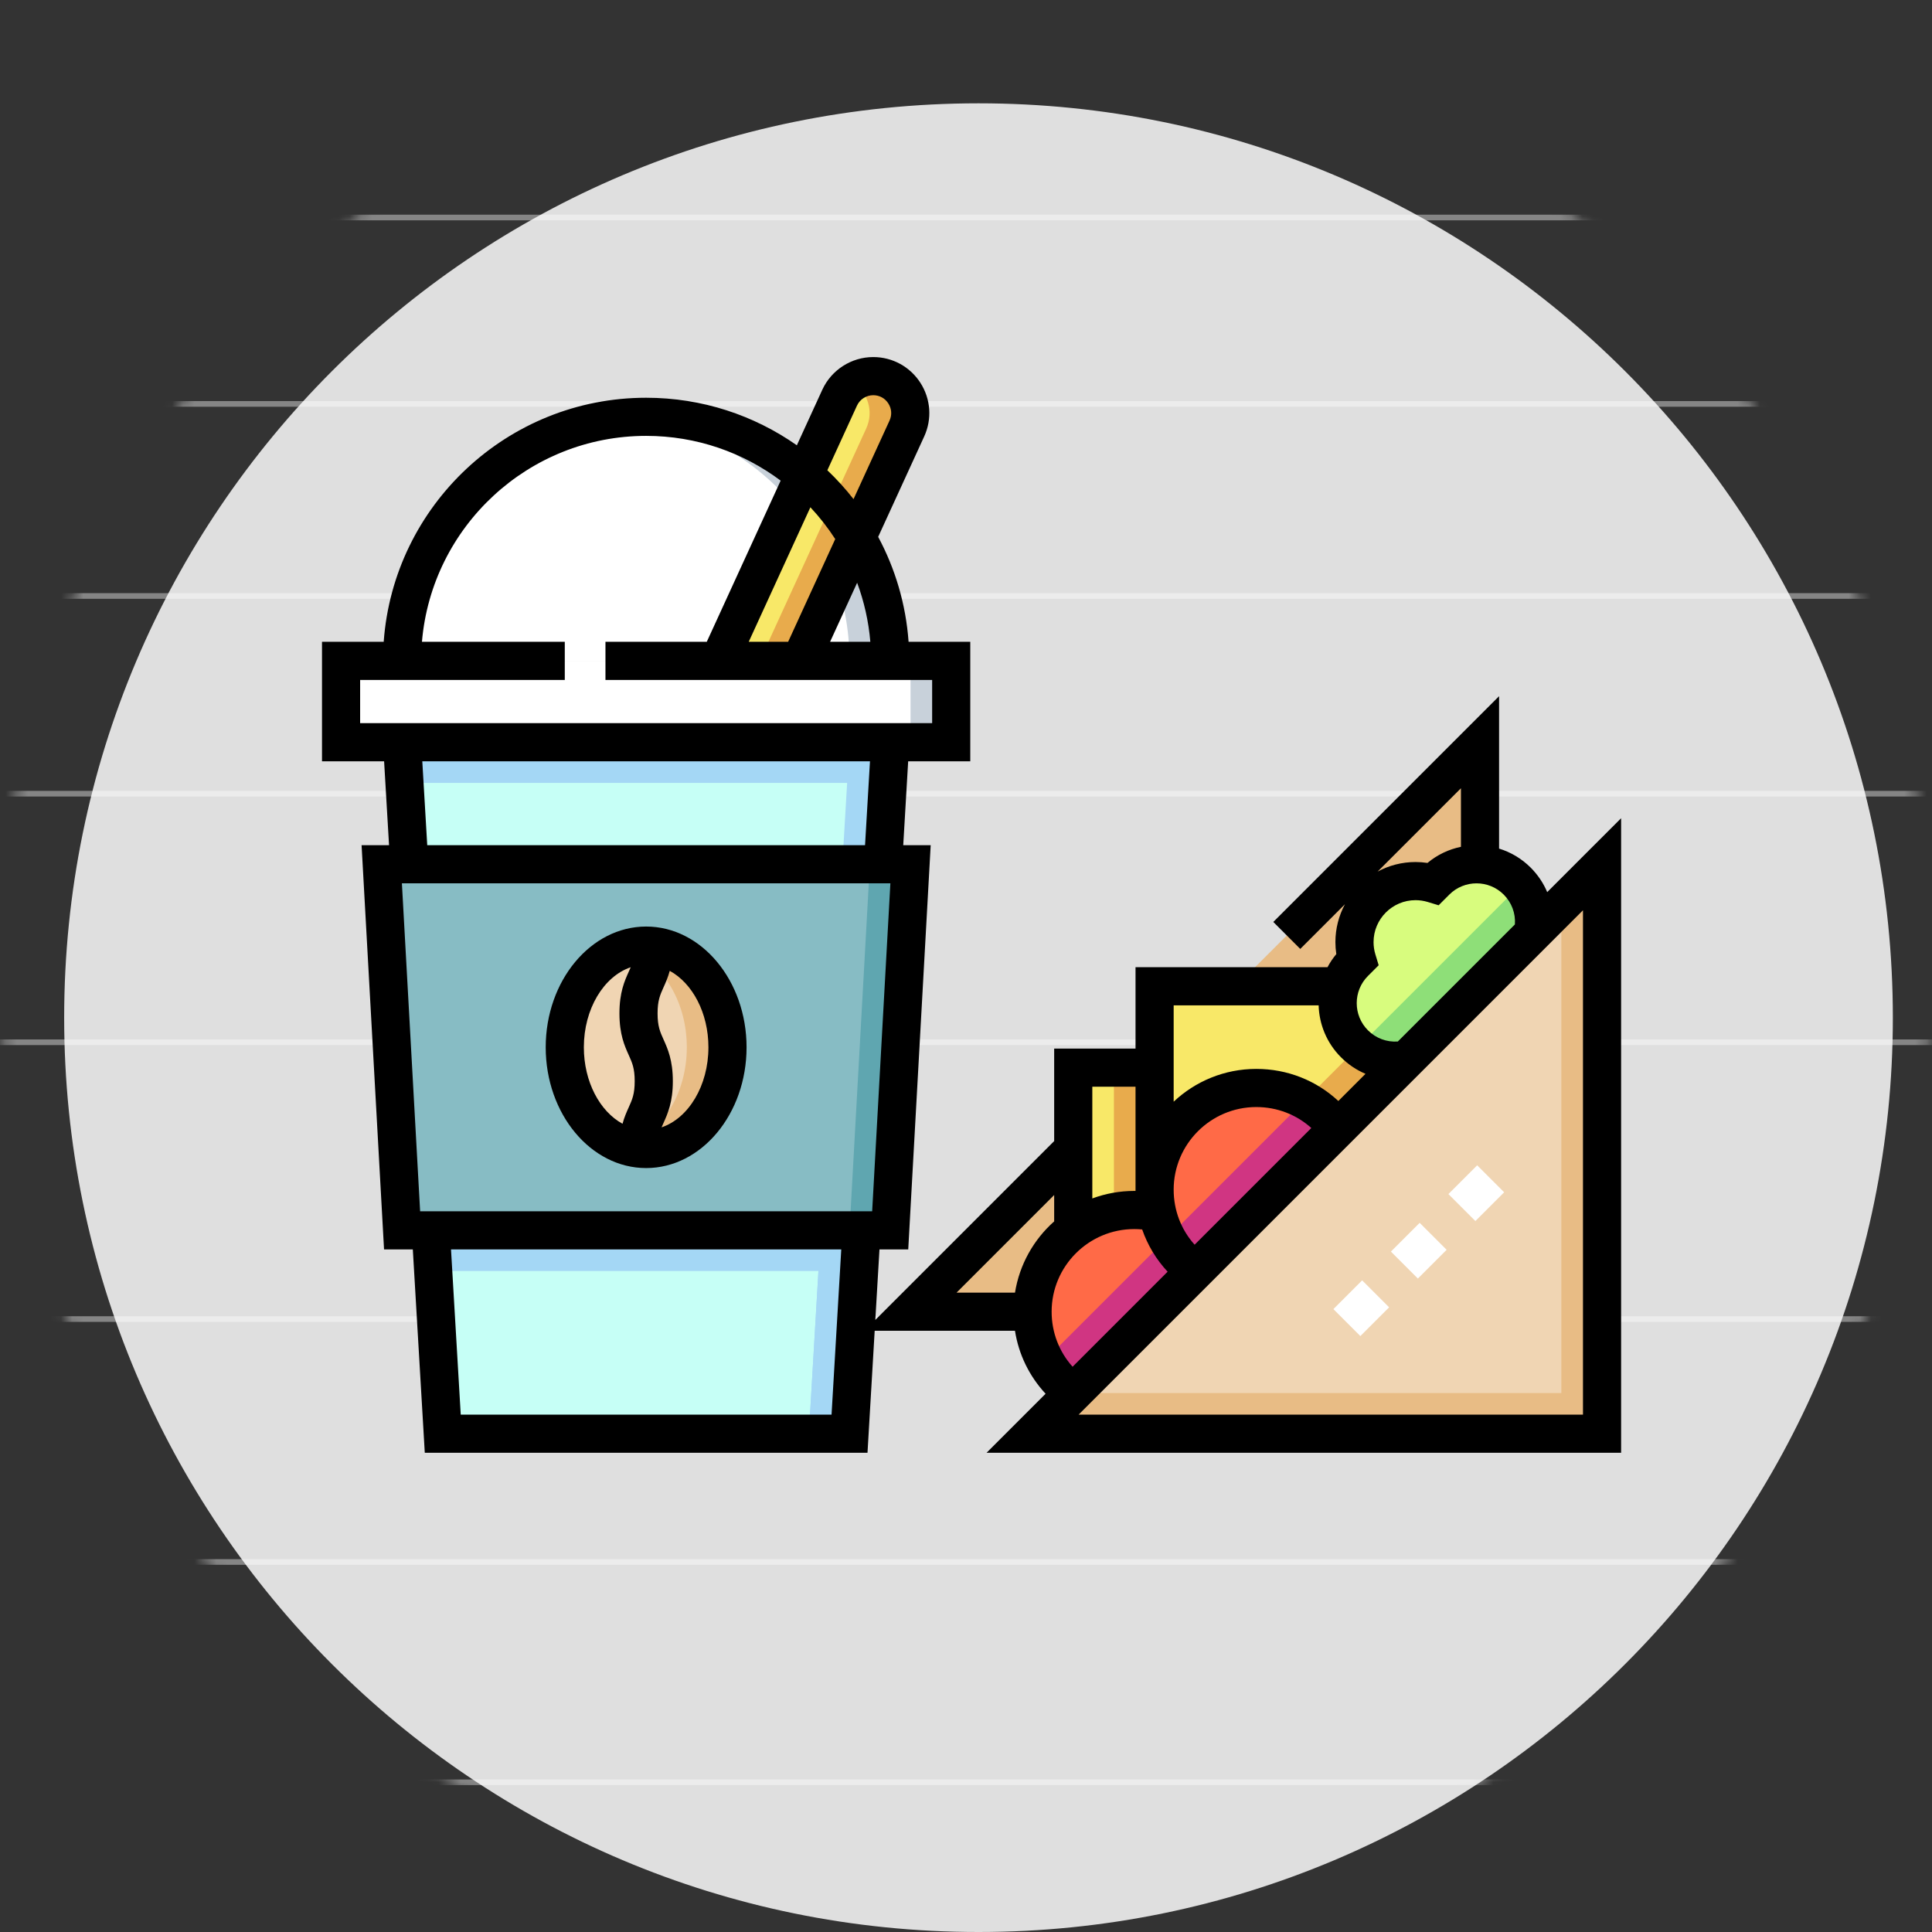 <svg width="174" height="174" viewBox="0 0 174 174" fill="none" xmlns="http://www.w3.org/2000/svg">
<rect x="0" y="0" width="174" height="174" fill="#333333" stroke="none"/>
<path d="M88.127 174C133.606 174 170.474 137.132 170.474 91.652C170.474 46.173 133.606 9.305 88.127 9.305C42.648 9.305 5.779 46.173 5.779 91.652C5.779 137.132 42.648 174 88.127 174Z" fill="#DFDFDF"/>
<mask id="mask0_6_418" style="mask-type:alpha" maskUnits="userSpaceOnUse" x="0" y="0" width="174" height="174">
<path d="M87 174C135.049 174 174 135.049 174 87C174 38.951 135.049 0 87 0C38.951 0 0 38.951 0 87C0 135.049 38.951 174 87 174Z" fill="#017CF5"/>
</mask>
<g mask="url(#mask0_6_418)">
<line opacity="0.4" x1="-3.561" y1="19.588" x2="175.018" y2="19.588" stroke="white" stroke-width="0.509"/>
<line opacity="0.4" x1="-3.561" y1="36.377" x2="175.018" y2="36.377" stroke="white" stroke-width="0.509"/>
<line opacity="0.4" x1="-3.561" y1="53.675" x2="175.018" y2="53.675" stroke="white" stroke-width="0.509"/>
<line opacity="0.4" x1="-3.561" y1="71.482" x2="175.018" y2="71.482" stroke="white" stroke-width="0.509"/>
<line opacity="0.4" x1="-3.561" y1="93.868" x2="175.018" y2="93.868" stroke="white" stroke-width="0.509"/>
<line opacity="0.4" x1="-3.561" y1="118.798" x2="175.018" y2="118.798" stroke="white" stroke-width="0.509"/>
<line opacity="0.4" x1="-3.561" y1="140.675" x2="175.018" y2="140.675" stroke="white" stroke-width="0.509"/>
<line opacity="0.4" x1="-3.561" y1="160.517" x2="175.018" y2="160.517" stroke="white" stroke-width="0.509"/>
</g>
<path d="M36.213 59.52C36.213 47.38 46.054 37.539 58.193 37.539C70.333 37.539 80.174 47.38 80.174 59.52" fill="white"/>
<path d="M58.193 37.539C57.576 37.539 56.965 37.566 56.361 37.616C67.644 38.547 76.51 47.997 76.51 59.52H80.174C80.174 47.38 70.332 37.539 58.193 37.539Z" fill="#C8D1DA"/>
<path d="M76.51 129.124H39.876L36.213 66.846H80.174L76.51 129.124Z" fill="#C6FFF6"/>
<path d="M80.174 66.846L79.959 70.51H36.428L36.213 66.846H80.174Z" fill="#A4D7F5"/>
<path d="M72.083 59.52L81.675 38.595C81.883 38.137 81.982 37.665 81.982 37.207C81.982 35.453 80.569 33.876 78.646 33.876C77.345 33.876 76.161 34.634 75.619 35.817L64.756 59.52H72.083Z" fill="#F8E868"/>
<path d="M78.012 38.595L68.42 59.52H72.083L81.675 38.595C82.685 36.388 81.073 33.876 78.646 33.876C77.982 33.876 77.35 34.073 76.819 34.423C78.115 35.284 78.733 37.017 78.012 38.595Z" fill="#E8AB4C"/>
<path d="M76.511 66.846L72.848 129.124H76.511L80.174 66.846H76.511Z" fill="#A4D7F5"/>
<path d="M38.799 110.807L39.014 114.471H77.373L77.588 110.807H38.799Z" fill="#A4D7F5"/>
<path d="M75.865 77.837L72.848 129.124H76.511L79.529 77.837H75.865Z" fill="#A4D7F5"/>
<path d="M30.717 59.52H85.668V66.846H30.717V59.52Z" fill="white"/>
<path d="M82.006 59.52H85.669V66.846H82.006V59.52Z" fill="#C8D1DA"/>
<path d="M80.173 110.807H36.213L34.381 77.837H82.005L80.173 110.807Z" fill="#87BCC4"/>
<path d="M78.341 77.837L76.51 110.807H80.173L82.005 77.837H78.341Z" fill="#5FA6B0"/>
<path d="M58.194 103.48C62.24 103.48 65.521 99.38 65.521 94.322C65.521 89.264 62.24 85.163 58.194 85.163C54.148 85.163 50.867 89.264 50.867 94.322C50.867 99.38 54.148 103.48 58.194 103.48Z" fill="#F0D5B3"/>
<path d="M58.193 85.163C57.561 85.163 56.947 85.264 56.361 85.452C59.522 86.469 61.856 90.054 61.856 94.322C61.856 98.59 59.522 102.175 56.361 103.192C56.947 103.38 57.561 103.48 58.193 103.48C62.239 103.48 65.52 99.38 65.52 94.322C65.52 89.264 62.239 85.163 58.193 85.163Z" fill="#E8BC85"/>
<path d="M133.294 66.846V118.134H82.006L133.294 66.846Z" fill="#E8BC85"/>
<path d="M96.658 125.461V96.154H125.965" fill="#F8E868"/>
<path d="M103.986 118.134V96.154H100.322V121.797L103.986 118.134Z" fill="#E8AB4C"/>
<path d="M103.986 118.134V88.827H133.294" fill="#F8E868"/>
<path d="M103.986 118.134L133.294 88.827H127.798L103.986 112.639V118.134Z" fill="#E8AB4C"/>
<path d="M126.705 95.415L138.049 84.071C138.39 82.42 137.923 80.635 136.642 79.354C134.619 77.331 131.338 77.331 129.315 79.354L129.079 79.59C128.574 79.437 128.038 79.354 127.483 79.354C124.448 79.354 121.988 81.814 121.988 84.849C121.988 85.404 122.071 85.94 122.224 86.445L121.988 86.681C119.965 88.704 119.965 91.984 121.988 94.008C123.269 95.289 125.054 95.756 126.705 95.415Z" fill="#D8FC7E"/>
<path d="M126.706 95.415L138.05 84.07C138.363 82.556 137.994 80.931 136.942 79.683L122.318 94.307C123.566 95.358 125.191 95.728 126.706 95.415Z" fill="#8EDF78"/>
<path d="M96.657 125.461L109.479 112.639C107.808 110.415 105.149 108.976 102.153 108.976C97.095 108.976 92.994 113.076 92.994 118.134C92.994 121.13 94.433 123.79 96.657 125.461Z" fill="#FF6A47"/>
<path d="M96.658 125.461L109.48 112.639C108.694 111.593 107.687 110.723 106.531 110.092L94.111 122.512C94.742 123.668 95.612 124.675 96.658 125.461Z" fill="#D03582"/>
<path d="M107.65 114.471L120.472 101.649C118.801 99.424 116.141 97.985 113.145 97.985C108.087 97.985 103.986 102.086 103.986 107.144C103.986 110.14 105.425 112.8 107.65 114.471Z" fill="#FF6A47"/>
<path d="M107.648 114.471L120.47 101.649C119.684 100.602 118.677 99.733 117.521 99.102L105.102 111.522C105.732 112.678 106.602 113.685 107.648 114.471Z" fill="#D03582"/>
<path d="M144.282 77.837V129.124H92.994L144.282 77.837Z" fill="#F0D5B3"/>
<path d="M140.619 81.5V129.124H144.283V77.837L140.619 81.5Z" fill="#E8BC85"/>
<path d="M92.994 129.124H144.282V125.461H96.657L92.994 129.124Z" fill="#E8BC85"/>
<path d="M58.193 105.198C63.179 105.198 67.237 100.319 67.237 94.322C67.237 88.325 63.179 83.446 58.193 83.446C53.206 83.446 49.148 88.325 49.148 94.322C49.148 100.319 53.206 105.198 58.193 105.198ZM63.802 94.322C63.802 97.789 62.006 100.709 59.583 101.532C59.637 101.402 59.696 101.271 59.758 101.132C60.132 100.302 60.597 99.269 60.597 97.374C60.597 95.48 60.132 94.447 59.758 93.617C59.447 92.926 59.223 92.427 59.223 91.269C59.223 90.111 59.447 89.612 59.758 88.921C59.946 88.505 60.156 88.037 60.319 87.436C62.361 88.55 63.802 91.217 63.802 94.322ZM56.802 87.112C56.748 87.242 56.689 87.373 56.627 87.511C56.253 88.341 55.788 89.374 55.788 91.269C55.788 93.163 56.253 94.196 56.627 95.026C56.938 95.717 57.162 96.216 57.162 97.374C57.162 98.532 56.938 99.032 56.627 99.723C56.439 100.139 56.229 100.606 56.066 101.208C54.024 100.094 52.583 97.427 52.583 94.322C52.583 90.855 54.379 87.935 56.802 87.112Z" fill="black"/>
<path d="M139.345 80.346C139.004 79.537 138.503 78.787 137.856 78.139C137.033 77.317 136.052 76.746 135.01 76.426V62.7L114.677 83.033L117.105 85.462L121.129 81.438C120.581 82.454 120.27 83.616 120.27 84.849C120.27 85.211 120.297 85.572 120.351 85.928C120.042 86.299 119.777 86.695 119.558 87.109H102.268V94.436H94.941V102.769L78.833 118.877L79.207 112.524H81.798L83.82 76.119H81.348L81.792 68.564H87.385V57.802H81.829C81.585 54.406 80.621 51.205 79.09 48.352L83.235 39.309C83.955 37.739 83.828 35.933 82.895 34.48C81.962 33.026 80.374 32.158 78.647 32.158C76.679 32.158 74.878 33.314 74.058 35.103L71.766 40.104C67.919 37.406 63.237 35.822 58.193 35.822C45.703 35.822 35.44 45.534 34.557 57.802H29V68.564H34.593L35.038 76.119H32.565L34.588 112.524H37.179L38.257 130.841H78.129L78.776 119.851H91.411C91.745 121.984 92.7 123.945 94.168 125.523L88.85 130.841H146V73.691L139.345 80.346ZM78.384 57.802H74.759L77.196 52.484C77.82 54.164 78.228 55.948 78.384 57.802ZM72.986 45.686C73.813 46.57 74.562 47.528 75.222 48.549L70.981 57.802H67.432L72.986 45.686ZM77.18 36.534C77.442 35.962 78.018 35.593 78.647 35.593C79.207 35.593 79.702 35.863 80.004 36.335C80.307 36.806 80.347 37.369 80.113 37.878L76.871 44.951C76.15 44.028 75.361 43.159 74.513 42.353L77.18 36.534ZM32.434 61.237H50.866V57.802H38.002C38.876 47.43 47.598 39.256 58.193 39.256C62.731 39.256 66.926 40.756 70.308 43.286L63.654 57.802H54.529V61.237H83.951V65.129H32.434V61.237ZM38.033 68.564H78.352L77.908 76.119H38.478L38.033 68.564ZM80.19 79.554L78.549 109.09H37.837L36.196 79.554H80.19ZM41.495 127.407L40.619 112.524H75.766L74.891 127.407H41.495ZM136.435 83.256L125.89 93.801C124.897 93.871 123.923 93.514 123.202 92.793C121.852 91.443 121.852 89.246 123.202 87.895L124.166 86.931L123.868 85.947C123.76 85.591 123.705 85.222 123.705 84.849C123.705 82.766 125.4 81.071 127.483 81.071C127.856 81.071 128.225 81.125 128.581 81.233L129.566 81.532L130.529 80.568C131.88 79.218 134.077 79.218 135.427 80.568C136.148 81.289 136.506 82.262 136.435 83.256ZM131.575 70.992V76.266C130.493 76.489 129.455 76.972 128.562 77.718C128.206 77.664 127.845 77.636 127.483 77.636C126.25 77.636 125.088 77.948 124.072 78.496L131.575 70.992ZM118.76 90.544C118.808 92.243 119.48 93.928 120.774 95.222C121.421 95.87 122.171 96.37 122.98 96.711L120.533 99.158C118.54 97.303 115.934 96.268 113.144 96.268C110.268 96.268 107.649 97.39 105.703 99.22V90.544H118.76ZM107.59 112.101C106.377 110.75 105.703 109.007 105.703 107.144C105.703 103.041 109.041 99.703 113.144 99.703C115.007 99.703 116.75 100.377 118.101 101.59L107.59 112.101ZM102.268 97.871V107.259C102.23 107.259 102.192 107.258 102.154 107.258C100.826 107.258 99.553 107.498 98.376 107.935V97.871H102.268ZM94.941 107.626V110C93.101 111.634 91.818 113.881 91.413 116.417H86.15L94.941 107.626ZM94.712 118.134C94.712 114.031 98.05 110.693 102.154 110.693C102.392 110.693 102.63 110.704 102.866 110.726C103.354 112.135 104.13 113.428 105.158 114.532L96.6 123.091C95.387 121.74 94.712 119.997 94.712 118.134ZM142.566 127.407H97.141L142.566 81.982V127.407Z" fill="black"/>
<path d="M130.447 107.541L133.037 104.951L135.466 107.379L132.876 109.969L130.447 107.541Z" fill="white"/>
<path d="M125.268 112.721L127.858 110.131L130.286 112.559L127.696 115.149L125.268 112.721Z" fill="white"/>
<path d="M120.088 117.901L122.678 115.311L125.106 117.739L122.516 120.329L120.088 117.901Z" fill="white"/>
</svg>
